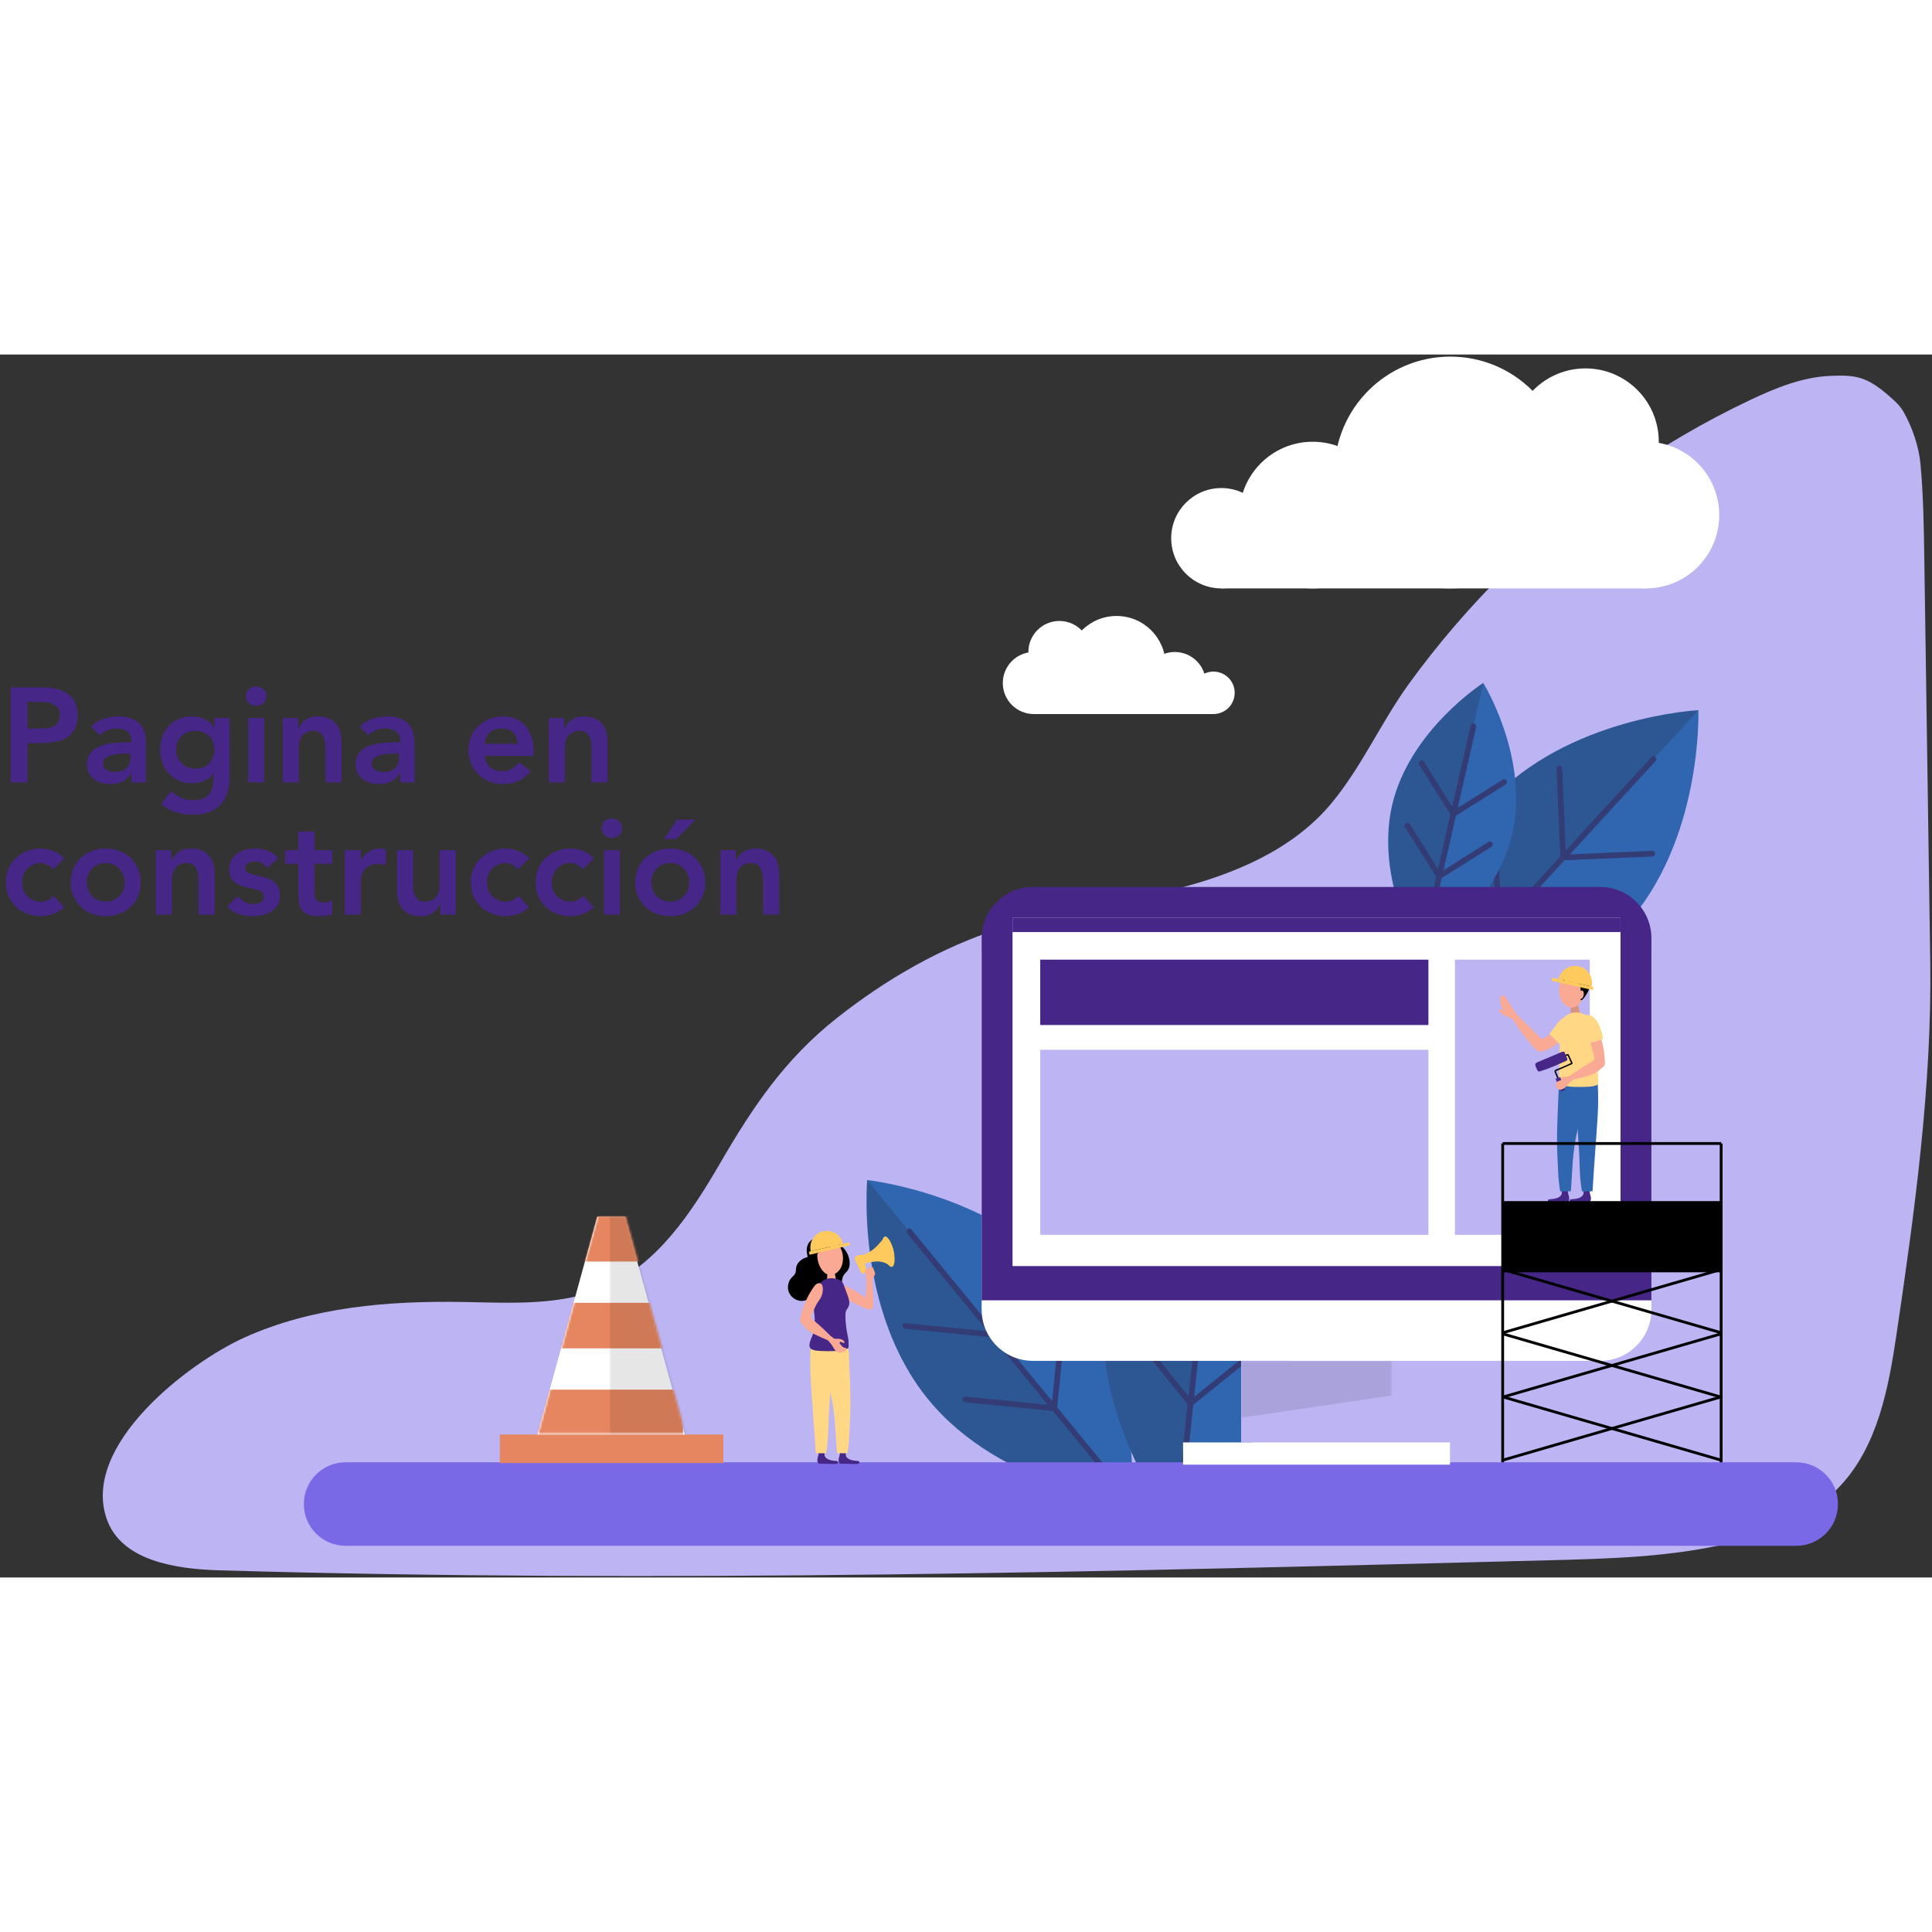 <svg width="500" height="500" viewBox="0 0 921 583" fill="none" xmlns="http://www.w3.org/2000/svg">
<rect x="0" y="0" width="921" height="583" fill="#333333" stroke="none"/>
<path d="M917.331 97.139C918.275 161.145 919.22 225.154 920.164 289.163C921.038 348.186 912.75 408.596 904.079 467.136C900.279 492.78 895.155 519.892 877.607 538.974C863.955 553.822 844.372 561.85 824.758 566.545C796.739 573.251 767.692 574.033 738.891 574.782C527.447 580.283 315.872 585.782 104.447 579.583C83.604 578.975 58.055 575.023 50.982 555.407C38.286 520.188 89.7 480.754 116.389 468.674C148.679 454.06 185.016 451.061 220.458 451.661C243.695 452.054 267.958 453.715 289.151 444.181C313.848 433.065 329.7 408.878 343.31 385.462C359.027 358.423 374.19 335.878 398.852 316.378C422.327 297.815 448.661 282.584 477.247 273.454C504.403 264.783 533.008 261.714 560.649 254.752C588.291 247.788 616.049 236.129 634.385 214.301C648.97 196.937 658.33 175.329 671.685 156.917C685.494 137.881 700.89 120.002 717.635 103.493C751.554 70.052 791.032 42.215 834.08 21.797C846.317 15.995 859.182 10.695 872.716 10.174C885.479 9.68 890.613 10.476 903.323 22.272C904.918 23.754 906.343 25.425 907.427 27.314C911.637 34.651 914.769 44.1 915.51 52.137C916.886 67.091 917.108 82.123 917.331 97.139Z" fill="#BCB4F3"/>
<path d="M413.406 393.541C413.406 393.541 475.485 400.215 510.294 442.68C545.106 485.148 539.466 547.33 539.466 547.33C539.466 547.33 477.387 540.656 442.578 498.191C407.766 455.723 413.406 393.541 413.406 393.541Z" fill="#3065B0"/>
<mask id="mask0_3899_27530" style="mask-type:luminance" maskUnits="userSpaceOnUse" x="413" y="393" width="127" height="155">
<path d="M413.06 393.538H539.457V547.324H413.06V393.538Z" fill="white"/>
</mask>
<g mask="url(#mask0_3899_27530)">
<g opacity="0.2">
<path d="M539.457 547.328C539.457 547.328 477.378 540.655 442.569 498.189C407.757 455.721 413.397 393.539 413.397 393.539" fill="#231F20"/>
</g>
</g>
<path d="M540.429 546.367C505.093 503.261 469.757 460.152 434.424 417.049C433.317 415.698 431.406 417.625 432.506 418.968C467.839 462.071 503.174 505.18 538.51 548.288C539.617 549.637 541.528 547.707 540.429 546.367Z" fill="#343C76"/>
<path d="M502.576 500.972C488.461 499.571 474.348 498.174 460.233 496.776C458.496 496.605 458.507 499.319 460.233 499.49C474.348 500.888 488.461 502.285 502.576 503.686C504.313 503.854 504.302 501.14 502.576 500.972Z" fill="#343C76"/>
<path d="M473.843 465.911C459.728 464.511 445.615 463.116 431.497 461.715C429.763 461.544 429.774 464.258 431.497 464.429C445.615 465.83 459.728 467.225 473.843 468.625C475.58 468.796 475.569 466.079 473.843 465.911Z" fill="#343C76"/>
<path d="M476.677 424.922C475.28 439.037 473.879 453.15 472.482 467.268C472.311 469.002 475.025 468.991 475.196 467.268C476.593 453.15 477.994 439.037 479.391 424.922C479.562 423.185 476.848 423.196 476.677 424.922Z" fill="#343C76"/>
<path d="M505.416 459.984C504.018 474.096 502.621 488.211 501.22 502.329C501.049 504.064 503.766 504.05 503.934 502.329C505.335 488.211 506.732 474.096 508.13 459.984C508.301 458.247 505.587 458.258 505.416 459.984Z" fill="#343C76"/>
<path d="M809.642 169.545C809.642 169.545 811.789 231.944 774.654 272.396C737.519 312.845 675.163 316.025 675.163 316.025C675.163 316.025 673.016 253.626 710.151 213.177C747.287 172.729 809.642 169.545 809.642 169.545Z" fill="#3065B0"/>
<mask id="mask1_3899_27530" style="mask-type:luminance" maskUnits="userSpaceOnUse" x="675" y="169" width="135" height="148">
<path d="M675.141 169.546H809.645V316.029H675.141V169.546Z" fill="white"/>
</mask>
<g mask="url(#mask1_3899_27530)">
<g opacity="0.2">
<path d="M675.165 316.025C675.165 316.025 673.018 253.626 710.153 213.177C747.288 172.729 809.644 169.545 809.644 169.545" fill="#231F20"/>
</g>
</g>
<path d="M676.124 316.986C713.819 275.927 751.515 234.87 789.209 193.811C790.39 192.524 788.474 190.6 787.291 191.892C749.597 232.951 711.9 274.008 674.206 315.067C673.025 316.354 674.941 318.278 676.124 316.986Z" fill="#343C76"/>
<path d="M715.871 273.163C715.265 258.991 714.66 244.821 714.055 230.649C713.979 228.909 711.265 228.901 711.341 230.649C711.946 244.821 712.551 258.991 713.157 273.163C713.23 274.905 715.944 274.913 715.871 273.163Z" fill="#343C76"/>
<path d="M746.531 239.769C745.926 225.6 745.321 211.427 744.715 197.258C744.642 195.518 741.928 195.507 742.001 197.258C742.607 211.427 743.212 225.6 743.817 239.769C743.893 241.509 746.607 241.52 746.531 239.769Z" fill="#343C76"/>
<path d="M787.685 236.598C773.516 237.203 759.344 237.808 745.171 238.413C743.432 238.487 743.424 241.203 745.171 241.127C759.344 240.522 773.516 239.917 787.685 239.312C789.425 239.238 789.436 236.522 787.685 236.598Z" fill="#343C76"/>
<path d="M757.026 269.99C742.857 270.596 728.685 271.201 714.515 271.806C712.775 271.879 712.765 274.593 714.515 274.52C728.685 273.915 742.857 273.31 757.026 272.704C758.766 272.631 758.777 269.917 757.026 269.99Z" fill="#343C76"/>
<path d="M707.1 156.558C707.1 156.558 729.134 192.255 720.935 228.225C712.736 264.199 677.412 286.822 677.412 286.822C677.412 286.822 655.377 251.123 663.573 215.152C671.772 179.181 707.1 156.558 707.1 156.558Z" fill="#3065B0"/>
<mask id="mask2_3899_27530" style="mask-type:luminance" maskUnits="userSpaceOnUse" x="661" y="156" width="47" height="131">
<path d="M661.743 156.557H707.096V286.818H661.743V156.557Z" fill="white"/>
</mask>
<g mask="url(#mask2_3899_27530)">
<g opacity="0.2">
<path d="M677.408 286.82C677.408 286.82 655.373 251.121 663.572 215.15C671.771 179.179 707.096 156.556 707.096 156.556" fill="#231F20"/>
</g>
</g>
<path d="M678.714 287.183C687.035 250.669 695.359 214.156 703.68 177.642C704.068 175.943 701.451 175.216 701.063 176.92C692.742 213.434 684.419 249.947 676.098 286.461C675.71 288.16 678.326 288.887 678.714 287.183Z" fill="#343C76"/>
<path d="M687.265 248.02L672.048 223.817C671.12 222.344 668.769 223.703 669.703 225.188C674.775 233.256 679.85 241.322 684.92 249.391C685.848 250.865 688.198 249.505 687.265 248.02Z" fill="#343C76"/>
<path d="M694.036 218.319L678.819 194.116C677.891 192.642 675.541 194.002 676.474 195.487C681.547 203.555 686.619 211.621 691.692 219.69C692.62 221.163 694.97 219.804 694.036 218.319Z" fill="#343C76"/>
<path d="M716.38 202.615C708.314 207.688 700.246 212.76 692.18 217.833C690.703 218.761 692.063 221.111 693.548 220.177C701.616 215.105 709.682 210.033 717.751 204.96C719.224 204.032 717.865 201.682 716.38 202.615Z" fill="#343C76"/>
<path d="M709.615 232.316L685.412 247.533C683.938 248.461 685.298 250.808 686.78 249.878L710.983 234.658C712.459 233.729 711.099 231.382 709.615 232.316Z" fill="#343C76"/>
<path d="M583.213 353.153C583.213 353.153 623.966 404.499 617.857 461.826C611.745 519.15 561.083 560.752 561.083 560.752C561.083 560.752 520.331 509.407 526.443 452.08C532.552 394.753 583.213 353.153 583.213 353.153Z" fill="#3065B0"/>
<mask id="mask3_3899_27530" style="mask-type:luminance" maskUnits="userSpaceOnUse" x="525" y="353" width="59" height="208">
<path d="M525.807 353.153H583.202V560.752H525.807V353.153Z" fill="white"/>
</mask>
<g mask="url(#mask3_3899_27530)">
<g opacity="0.2">
<path d="M561.075 560.752C561.075 560.752 520.319 509.407 526.431 452.08C532.543 394.753 583.204 353.153 583.204 353.153" fill="#231F20"/>
</g>
</g>
<path d="M562.442 560.753C568.643 502.563 574.847 444.371 581.048 386.181C581.233 384.447 578.519 384.46 578.334 386.181C572.133 444.371 565.929 502.563 559.728 560.753C559.543 562.487 562.257 562.474 562.442 560.753Z" fill="#343C76"/>
<path d="M568.517 499.046L540.455 464.283C539.356 462.924 537.448 464.856 538.536 466.202L566.598 500.965C567.695 502.322 569.605 500.392 568.517 499.046Z" fill="#343C76"/>
<path d="M573.564 451.717L545.502 416.954C544.402 415.597 542.494 417.527 543.583 418.873L571.645 453.636C572.742 454.996 574.652 453.063 573.564 451.717Z" fill="#343C76"/>
<path d="M606.405 423.654C594.817 433.009 583.231 442.364 571.645 451.719C570.285 452.815 572.215 454.723 573.564 453.638C585.15 444.283 596.738 434.928 608.324 425.573C609.684 424.476 607.754 422.568 606.405 423.654Z" fill="#343C76"/>
<path d="M601.357 470.982C589.768 480.334 578.182 489.692 566.596 499.047C565.236 500.144 567.166 502.052 568.515 500.966C580.101 491.611 591.687 482.253 603.275 472.901C604.635 471.805 602.705 469.894 601.357 470.982Z" fill="#343C76"/>
<path d="M606.149 87.579C606.149 100.79 595.441 111.498 582.23 111.498C569.023 111.498 558.315 100.79 558.315 87.579C558.315 74.367 569.023 63.659 582.23 63.659C595.441 63.659 606.149 74.367 606.149 87.579Z" fill="white"/>
<path d="M660.732 76.544C660.732 95.853 645.081 111.504 625.772 111.504C606.469 111.504 590.818 95.853 590.818 76.544C590.818 57.236 606.469 41.584 625.772 41.584C645.081 41.584 660.732 57.236 660.732 76.544Z" fill="white"/>
<path d="M819.578 76.544C819.578 95.853 803.927 111.504 784.618 111.504C765.315 111.504 749.663 95.853 749.663 76.544C749.663 57.236 765.315 41.584 784.618 41.584C803.927 41.584 819.578 57.236 819.578 76.544Z" fill="white"/>
<path d="M790.752 41.585C790.752 60.894 775.101 76.545 755.792 76.545C736.489 76.545 720.838 60.894 720.838 41.585C720.838 22.277 736.489 6.625 755.792 6.625C775.101 6.625 790.752 22.277 790.752 41.585Z" fill="white"/>
<path d="M746.648 56.246C746.648 86.764 721.909 111.498 691.396 111.498C660.883 111.498 636.144 86.764 636.144 56.246C636.144 25.733 660.883 0.999 691.396 0.999C721.909 0.999 746.648 25.733 746.648 56.246Z" fill="white"/>
<path d="M582.233 111.498H784.618V74.089L691.401 45.26L576.713 93.71L582.233 111.498Z" fill="white"/>
<path d="M568.339 161.27C568.339 166.861 572.868 171.391 578.459 171.391C584.047 171.391 588.579 166.861 588.579 161.27C588.579 155.682 584.047 151.15 578.459 151.15C572.868 151.15 568.339 155.682 568.339 161.27Z" fill="white"/>
<path d="M545.244 156.6C545.244 164.769 551.866 171.391 560.035 171.391C568.204 171.391 574.823 164.769 574.823 156.6C574.823 148.431 568.204 141.809 560.035 141.809C551.866 141.809 545.244 148.431 545.244 156.6Z" fill="white"/>
<path d="M478.041 156.6C478.041 164.769 484.663 171.391 492.832 171.391C500.998 171.391 507.62 164.769 507.62 156.6C507.62 148.431 500.998 141.809 492.832 141.809C484.663 141.809 478.041 148.431 478.041 156.6Z" fill="white"/>
<path d="M490.234 141.812C490.234 149.981 496.856 156.604 505.025 156.604C513.191 156.604 519.814 149.981 519.814 141.812C519.814 133.643 513.191 127.021 505.025 127.021C496.856 127.021 490.234 133.643 490.234 141.812Z" fill="white"/>
<path d="M508.897 148.015C508.897 160.926 519.362 171.391 532.273 171.391C545.183 171.391 555.651 160.926 555.651 148.015C555.651 135.105 545.183 124.64 532.273 124.64C519.362 124.64 508.897 135.105 508.897 148.015Z" fill="white"/>
<path d="M578.456 171.391H492.828V155.563L532.268 143.366L580.79 163.868L578.456 171.391Z" fill="white"/>
<path d="M876.188 547.992C876.188 558.987 867.274 567.9 856.279 567.9H164.749C153.754 567.9 144.841 558.987 144.841 547.992V547.992C144.841 536.996 153.754 528.083 164.75 528.083H856.279C867.274 528.083 876.188 536.996 876.188 547.992V547.992Z" fill="#7969E6"/>
<path d="M762.817 479.734H492.388C478.897 479.734 467.962 468.8 467.962 455.309V287.969C467.962 274.478 478.897 263.543 492.388 263.543H762.817C776.308 263.543 787.243 274.478 787.243 287.969V455.309C787.243 468.8 776.308 479.734 762.817 479.734Z" fill="white"/>
<path d="M787.243 450.869H467.962V278.251C467.962 264.76 478.897 253.825 492.388 253.825H762.817C776.308 253.825 787.243 264.76 787.243 278.251V450.869Z" fill="#462687"/>
<path d="M772.512 434.555H482.683V268.55H772.512V434.555Z" fill="white"/>
<path d="M663.53 518.617H591.661V479.737H663.53V518.617Z" fill="#BCB4F3"/>
<path d="M691.216 529.219H563.975V518.615H691.216V529.219Z" fill="white"/>
<mask id="mask4_3899_27530" style="mask-type:luminance" maskUnits="userSpaceOnUse" x="591" y="479" width="73" height="28">
<path d="M591.672 479.738H663.538V506.834H591.672V479.738Z" fill="white"/>
</mask>
<g mask="url(#mask4_3899_27530)">
<g opacity="0.1">
<path d="M663.541 496.233L591.673 506.836V479.737H663.541V496.233Z" fill="#000100"/>
</g>
</g>
<path d="M772.512 275.322H482.683V268.548H772.512V275.322Z" fill="#462687"/>
<path d="M680.942 319.635H495.891V288.468H680.942V319.635Z" fill="#462687"/>
<path d="M680.942 419.646H495.891V331.443H680.942V419.646Z" fill="#BCB4F3"/>
<path d="M757.857 419.646H693.577V288.47H757.857V419.646Z" fill="#BCB4F3"/>
<path d="M382.055 451.167C382.919 451.186 383.687 450.869 384.52 450.803C385.12 450.76 385.776 450.945 386.39 450.988C387.861 451.088 389.345 451.012 390.8 450.771C393.666 450.296 396.429 449.175 398.787 447.476C399.487 446.971 400.166 446.404 400.6 445.663C401.753 443.693 400.939 441.017 402.093 439.049C402.597 438.184 403.433 437.557 404.02 436.745C404.864 435.575 405.146 434.064 405.026 432.625C404.649 428.058 401.753 424.584 397.663 422.893C394.523 421.596 390.537 422.863 388.726 425.737C387.985 426.907 387.565 428.305 386.558 429.255C385.323 430.419 383.562 430.449 382.224 431.42C380.837 432.425 379.8 433.602 379.526 435.361C379.38 436.306 379.469 437.318 379.043 438.175C378.677 438.906 377.987 439.41 377.423 440.005C375.667 441.842 375.127 444.746 376.101 447.094C377.078 449.444 379.512 451.11 382.055 451.167Z" fill="black"/>
<path d="M398.581 527.441C398.795 527.457 399.018 527.474 399.211 527.563C399.409 527.653 399.574 527.843 399.566 528.063C399.563 528.179 399.506 528.296 399.43 528.394C399.042 528.901 398.301 528.931 397.661 528.915L390.564 528.733C390.458 528.73 390.349 528.728 390.252 528.681C390.146 528.633 390.062 528.54 389.994 528.445C389.508 527.748 389.576 526.812 389.78 525.986C389.983 525.161 390.301 524.339 390.246 523.495C390.225 523.197 390.178 522.841 390.404 522.643C390.507 522.553 390.645 522.521 390.778 522.491C391.53 522.328 392.304 522.258 393.072 522.279C392.985 522.279 393.023 524.703 393.099 524.936C393.791 527.037 396.73 527.3 398.581 527.441Z" fill="#462687"/>
<path d="M398.976 443.089C398.995 443.211 399.011 443.344 398.954 443.456C398.873 443.61 398.683 443.662 398.509 443.692C397.122 443.931 395.651 443.627 394.471 442.861C394.357 442.788 394.237 442.698 394.191 442.574C394.159 442.484 394.164 442.389 394.169 442.294C394.273 440.565 394.376 438.837 394.479 437.108C394.487 436.98 394.498 436.842 394.579 436.741C394.666 436.636 394.813 436.598 394.948 436.57C395.521 436.448 396.118 436.353 396.685 436.489C397.972 436.804 397.925 437.979 398.115 439.043C398.357 440.4 398.764 441.724 398.976 443.089Z" fill="#FAAA94"/>
<path d="M408.641 433.717C409.2 434.89 409.757 436.06 410.299 437.235C410.416 437.487 410.541 437.748 410.758 437.921C411.211 438.28 412.408 437.704 412.924 437.577C413.008 437.555 413.1 437.53 413.165 437.471C413.407 437.251 413.013 436.203 412.948 435.921C412.804 435.319 412.642 434.722 412.484 434.122C412.172 432.96 411.868 431.788 411.751 430.588C411.697 430.029 411.654 429.473 411.04 429.307C410.109 429.057 408.546 429.421 407.83 430.094C406.977 430.895 407.868 432.103 408.253 432.906C408.383 433.177 408.514 433.446 408.641 433.717Z" fill="#FFCA5D"/>
<path d="M412.697 448.832C412.83 447.844 412.947 446.856 412.976 445.839C413.014 444.468 413.014 443.089 413.161 441.719C413.202 441.342 413.253 440.948 413.473 440.636C413.747 440.256 414.274 440.077 414.724 440.213C415.161 440.348 415.481 440.742 415.644 441.171C415.81 441.599 415.837 442.066 415.864 442.522C416.013 444.997 416.16 447.47 416.309 449.945C416.388 451.305 416.469 452.683 416.195 454.019C415.742 456.225 412.64 454.778 411.378 454.214C407.402 452.434 403.507 450.409 400.039 447.757C399.559 447.388 398.991 446.995 398.755 446.411C398.457 445.668 398.552 444.74 398.867 444.02C399.005 443.7 399.198 443.399 399.483 443.201C399.96 442.867 400.555 443.027 401.059 443.217C403.912 444.281 406.517 445.73 409.095 447.334C410.246 448.053 411.391 448.905 412.602 449.508C412.634 449.283 412.667 449.057 412.697 448.832Z" fill="#FAAA94"/>
<path d="M416.885 432.409C419.122 432.186 421.472 432.561 423.342 433.801C423.822 434.121 424.457 434.501 424.916 434.151C425.073 434.032 425.168 433.847 425.252 433.668C426.902 430.091 426.286 425.575 423.735 422.574C423.116 421.844 422.145 421.157 421.276 421.55C420.943 421.705 420.696 421.993 420.46 422.275C419.369 423.572 418.269 424.878 416.997 425.993C415.678 427.149 414.179 428.088 412.573 428.786C411.346 429.315 409.15 429.519 408.543 430.927C408.366 431.334 408.431 431.804 408.572 432.227C408.678 432.545 408.828 432.854 409.05 433.106C410.019 434.2 411.674 433.351 412.828 433.177C414.188 432.973 415.507 432.545 416.885 432.409Z" fill="#FFCA5D"/>
<path d="M415.903 435.105C415.924 435.119 415.946 435.135 415.965 435.151C416.171 435.311 416.282 435.561 416.377 435.805C416.611 436.375 416.82 436.956 417.01 437.539C417.089 437.792 417.17 438.052 417.156 438.318C417.116 439.29 415.596 440.196 415.77 441.621C415.778 441.686 414.269 441.171 413.626 441.255C413.498 441.271 413.254 441.206 413.254 441.206C413.254 441.206 413.126 441.002 413.102 440.883C412.904 439.863 412.705 438.88 412.391 437.895C412.266 437.51 412.206 437.065 412.399 436.706C412.632 436.272 413.121 436.153 413.506 435.898C413.913 435.629 414.285 435.333 414.736 435.129C415.107 434.961 415.566 434.893 415.903 435.105Z" fill="#FAAA94"/>
<path d="M408.72 527.441C408.934 527.457 409.157 527.474 409.349 527.563C409.545 527.653 409.71 527.843 409.705 528.063C409.702 528.179 409.642 528.296 409.569 528.394C409.181 528.901 408.44 528.931 407.8 528.915C405.433 528.855 403.067 528.793 400.703 528.733C400.597 528.73 400.488 528.728 400.391 528.681C400.282 528.633 400.201 528.54 400.133 528.445C399.647 527.748 399.715 526.812 399.918 525.986C400.122 525.161 400.439 524.339 400.385 523.495C400.363 523.197 400.317 522.841 400.543 522.643C400.646 522.553 400.784 522.521 400.917 522.491C401.669 522.328 402.44 522.258 403.208 522.279C403.124 522.279 403.159 524.703 403.237 524.936C403.927 527.037 406.869 527.3 408.72 527.441Z" fill="#462687"/>
<path d="M396.909 470.146C395.473 470.266 394.056 470.616 392.732 471.18C389.236 472.673 391.766 480.294 392.517 483.019C393.47 486.476 394.425 489.934 395.378 493.389C396.936 499.036 397.731 504.836 398.149 510.674C398.225 511.77 398.914 523.744 399.015 523.747C400.605 523.769 402.198 523.788 403.791 523.807C404.212 523.812 404.744 517.445 404.79 516.818C404.966 514.454 404.999 512.085 405.121 509.71C405.821 498.876 405.118 487.738 404.681 476.88C404.608 475.083 404.329 473.216 403.186 471.75C402.722 471.15 401.441 471.015 400.765 470.754C399.737 470.355 398.906 470.087 397.774 470.103C397.484 470.108 397.196 470.122 396.909 470.146Z" fill="#FFD785"/>
<path d="M386.803 470.488C386.602 471.53 386.528 472.592 386.458 473.65C385.801 483.423 386.797 493.207 387.465 502.95C387.94 509.884 388.483 516.807 388.879 523.747C390.472 523.769 392.062 523.788 393.655 523.807C394.076 523.812 394.605 517.445 394.654 516.818C394.83 514.454 394.863 512.085 394.985 509.71C394.985 505.938 395.381 502.119 395.569 498.35C395.794 493.877 396.054 489.367 396.589 484.927C396.909 482.272 397.303 479.621 397.604 476.961C397.884 474.521 398.551 471.634 397.452 469.327C396.866 468.1 395.794 467.115 394.518 466.64C393.349 466.203 392.065 466.192 390.817 466.217C390.146 466.23 389.462 466.252 388.838 466.491C387.275 467.08 387.079 469.058 386.803 470.488Z" fill="#FFD785"/>
<path d="M399.262 437.389C405.094 432.197 400.385 417.965 392.013 423.87C386.129 428.02 392.01 443.289 399.123 437.508C399.17 437.47 399.216 437.432 399.262 437.389Z" fill="#FAAA94"/>
<path d="M387.134 474.315C384.399 473.216 386.858 468.968 387.457 467.248C388.809 463.361 388.494 459.342 387.943 455.325C387.813 454.37 387.512 453.298 387.658 452.332C387.767 451.613 388.044 450.937 388.147 450.204C388.426 448.196 388.82 446.206 389.715 444.372C391.528 440.654 395.838 439.514 399.556 440.903C400.908 441.411 401.722 442.152 402.221 443.509L402.9 445.362C403.272 446.372 403.643 447.382 404.013 448.394C404.653 450.139 405.291 452.098 404.542 453.8C404.156 454.679 403.429 455.396 403.179 456.321C403.079 456.693 403.063 457.079 403.049 457.464C402.921 461.481 403.565 465.199 404.352 469.082C404.572 470.157 404.534 471.286 404.561 472.396C404.572 472.779 404.574 473.183 404.376 473.509C404.135 473.902 403.66 474.076 403.215 474.206C399.616 475.257 395.795 475.156 392.047 475.045C390.383 474.993 388.679 474.936 387.134 474.315Z" fill="#462687"/>
<path d="M382.611 455.312C381.994 457.301 381.598 459.025 381.495 459.725C381.435 460.14 381.384 460.577 381.53 460.976C381.628 461.245 381.807 461.47 381.986 461.693C383.764 463.929 385.04 465.441 387.669 466.751C390.402 468.114 393.198 469.351 396.042 470.461C396.256 470.545 396.487 470.632 396.715 470.594C397.22 470.518 397.459 469.867 397.301 469.381C397.079 468.697 396.4 468.358 395.928 467.88C395.32 467.267 394.715 466.656 394.099 466.051C392.842 464.822 391.556 463.619 390.245 462.444C389.189 461.494 388.017 460.634 387.004 459.644C386.231 458.889 386.988 457.543 387.374 456.718C388.323 454.68 389.127 452.595 390.495 450.837C391.786 449.17 392.519 446.603 392.185 444.521C392.093 443.943 391.892 443.338 391.42 442.985C390.85 442.562 390.022 442.635 389.404 442.991C388.788 443.346 388.337 443.927 387.924 444.508C385.585 447.794 383.802 451.458 382.611 455.312Z" fill="#FAAA94"/>
<path d="M388.463 435.36C388.336 435.955 387.674 438.389 386.813 437.893C386.094 437.475 386.33 435.626 386.268 434.959C386.216 434.405 386.083 433.868 385.945 433.33C385.161 430.237 383.692 427.205 385.242 424.062C385.448 423.644 385.717 423.235 386.043 422.884C387.736 421.063 391.115 420.293 393.509 420.474C394.559 420.55 395.672 420.838 396.347 421.647C396.774 422.154 396.977 422.841 396.904 423.498C396.768 424.689 395.778 425.623 394.705 426.163C393.631 426.708 392.437 426.964 391.346 427.471C389.82 428.179 388.887 429.303 388.933 431.007C388.976 432.511 388.784 433.879 388.463 435.36Z" fill="black"/>
<path d="M392.567 432.63C392.776 433.705 392.458 434.674 391.856 434.793C391.253 434.91 390.594 434.134 390.382 433.056C390.173 431.981 390.491 431.013 391.096 430.893C391.698 430.776 392.355 431.555 392.567 432.63Z" fill="#FAAA94"/>
<path d="M397.793 469.115C397.871 469.145 397.953 469.172 398.034 469.188C398.691 469.337 399.397 469.101 400.083 469.221C400.846 469.354 402.219 469.771 402.482 470.597C402.523 470.732 402.548 470.876 402.504 471.009C402.458 471.142 402.33 471.256 402.192 471.242C402.097 471.232 402.018 471.172 401.942 471.118C401.622 471.118 400.45 470.252 400.254 470.906C400.059 471.546 401.758 473.229 402.29 473.395C402.507 473.462 402.737 473.465 402.96 473.514C403.183 473.563 403.411 473.674 403.508 473.88C403.611 474.089 403.546 474.353 403.402 474.537C403.264 474.724 403.058 474.852 402.857 474.969C402.284 475.305 401.679 475.604 401.028 475.734C398.941 476.168 397.88 474.524 396.997 472.922C396.373 471.796 395.48 470.881 394.658 469.899C394.606 469.837 394.552 469.766 394.544 469.685C394.539 469.622 394.56 469.56 394.585 469.5C394.821 468.933 395.299 468.504 395.76 468.1C395.801 468.064 395.841 468.032 395.89 468.016C395.991 467.983 396.094 468.04 396.183 468.094C396.694 468.401 397.217 468.898 397.793 469.115Z" fill="#FAAA94"/>
<path d="M405.131 424.652L385.957 429.141L385.62 427.705L404.795 423.213L405.131 424.652Z" fill="#FFCA5D"/>
<path d="M386.497 427.496C385.501 423.246 388.139 418.988 392.391 417.992C396.644 416.999 400.9 419.636 401.896 423.889" fill="#FFCA5D"/>
<path d="M425.933 427.118C426.867 431.107 426.536 434.592 425.192 434.907C423.846 435.222 422.001 432.247 421.067 428.258C420.134 424.271 420.465 420.783 421.808 420.471C423.154 420.156 425 423.131 425.933 427.118Z" fill="#FFCA5D"/>
<path d="M738.882 402.687C738.662 402.703 738.437 402.72 738.236 402.812C738.038 402.904 737.867 403.097 737.875 403.32C737.878 403.442 737.938 403.561 738.014 403.659C738.41 404.18 739.167 404.212 739.824 404.193C742.242 404.131 744.66 404.069 747.081 404.006C747.19 404.003 747.301 404.001 747.399 403.957C747.51 403.906 747.591 403.811 747.662 403.713C748.158 403.002 748.091 402.044 747.882 401.197C747.675 400.356 747.35 399.517 747.407 398.652C747.426 398.342 747.475 397.984 747.244 397.78C747.138 397.688 746.997 397.655 746.858 397.626C746.09 397.457 745.303 397.387 744.516 397.409C744.603 397.409 744.568 399.886 744.486 400.128C743.781 402.272 740.776 402.541 738.882 402.687Z" fill="#462687"/>
<path d="M750.958 344.1C752.426 344.222 753.873 344.58 755.227 345.158C758.804 346.684 756.215 354.475 755.447 357.265C754.47 360.796 753.498 364.332 752.521 367.869C750.931 373.641 750.116 379.571 749.69 385.542C749.609 386.66 748.906 398.906 748.806 398.906C747.174 398.927 745.549 398.949 743.92 398.971C743.489 398.976 742.946 392.463 742.897 391.825C742.715 389.404 742.683 386.983 742.558 384.557C741.844 373.476 742.561 362.091 743.011 350.988C743.085 349.148 743.372 347.237 744.537 345.739C745.014 345.129 746.322 344.987 747.014 344.721C748.065 344.314 748.914 344.038 750.073 344.057C750.369 344.062 750.665 344.076 750.958 344.1Z" fill="#3065B0"/>
<path d="M749.253 402.687C749.034 402.703 748.808 402.72 748.608 402.812C748.407 402.904 748.238 403.097 748.247 403.32C748.249 403.442 748.309 403.561 748.382 403.659C748.781 404.18 749.538 404.212 750.195 404.193C752.613 404.131 755.032 404.069 757.45 404.006C757.558 404.003 757.672 404.001 757.77 403.957C757.881 403.906 757.963 403.811 758.033 403.713C758.53 403.002 758.462 402.044 758.253 401.197C758.047 400.356 757.721 399.517 757.778 398.652C757.797 398.342 757.846 397.984 757.615 397.78C757.509 397.688 757.368 397.655 757.23 397.626C756.462 397.457 755.675 397.387 754.888 397.409C754.975 397.409 754.939 399.886 754.858 400.128C754.152 402.272 751.145 402.541 749.253 402.687Z" fill="#462687"/>
<path d="M748.774 316.365C748.779 316.493 748.79 316.631 748.871 316.729C748.983 316.87 749.186 316.881 749.363 316.873C750.801 316.827 752.212 316.222 753.238 315.212C753.339 315.114 753.439 315.003 753.461 314.865C753.474 314.77 753.45 314.677 753.425 314.585C752.964 312.873 752.505 311.163 752.047 309.45C752.012 309.323 751.974 309.19 751.873 309.106C751.765 309.016 751.61 309.011 751.469 309.008C750.869 309.005 750.25 309.032 749.71 309.287C748.486 309.863 748.774 311.033 748.804 312.134C748.842 313.546 748.703 314.954 748.774 316.365Z" fill="#D99481"/>
<path d="M761.294 344.45C761.5 345.517 761.574 346.602 761.647 347.682C762.317 357.675 761.299 367.682 760.616 377.642C760.13 384.731 759.576 391.814 759.172 398.906C757.543 398.927 755.918 398.949 754.287 398.971C753.855 398.976 753.315 392.463 753.266 391.825C753.084 389.404 753.052 386.983 752.927 384.557C752.927 380.695 752.525 376.795 752.33 372.936C752.102 368.368 751.836 363.754 751.288 359.214C750.959 356.497 750.558 353.789 750.248 351.067C749.963 348.575 749.282 345.622 750.406 343.264C751.003 342.01 752.102 341.001 753.405 340.515C754.601 340.07 755.912 340.059 757.191 340.083C757.874 340.097 758.575 340.121 759.215 340.363C760.811 340.965 761.012 342.987 761.294 344.45Z" fill="#3065B0"/>
<path d="M745.932 309.936C739.891 304.714 744.491 290.092 753.143 296.005C759.219 300.16 753.436 315.861 746.076 310.055C746.027 310.017 745.981 309.979 745.932 309.936Z" fill="#FAAA94"/>
<path d="M744.342 318.574C743.561 321.134 743.704 324.173 743.639 326.646C743.474 333.23 743.305 339.816 743.14 346.403C743.129 346.794 743.126 347.209 743.33 347.543C743.577 347.945 744.063 348.124 744.516 348.254C748.196 349.329 752.104 349.223 755.936 349.109C757.638 349.057 759.38 349 760.96 348.368C761.256 348.249 761.557 348.097 761.731 347.828C761.923 347.535 761.918 347.158 761.91 346.808C761.744 341.369 761.302 335.938 760.588 330.546C760.026 326.301 760.241 321.687 758.319 317.747C756.465 313.947 752.061 312.78 748.258 314.205C747.127 314.625 746.076 315.334 745.393 316.327C744.928 317.006 744.589 317.766 744.342 318.574Z" fill="#FFD785"/>
<path d="M764.727 333.073C764.996 335.185 765.091 336.989 765.069 337.711C765.059 338.143 765.031 338.593 764.814 338.968C764.67 339.22 764.448 339.416 764.228 339.608C762.043 341.546 760.491 342.846 757.611 343.701C754.618 344.586 751.584 345.343 748.522 345.956C748.292 346.002 748.047 346.046 747.822 345.972C747.328 345.801 747.201 345.109 747.445 344.645C747.79 343.994 748.533 343.774 749.095 343.378C749.814 342.868 750.533 342.357 751.261 341.858C752.743 340.84 754.252 339.858 755.777 338.905C757.009 338.137 758.342 337.475 759.538 336.658C760.45 336.037 759.924 334.544 759.682 333.643C759.156 331.684 758.635 329.724 758.103 327.765C757.886 326.972 757.601 326.367 757.663 325.512C757.72 324.714 758.016 323.946 758.673 323.452C762.336 320.708 764.063 327.835 764.727 333.073Z" fill="#FAAA94"/>
<path d="M753.645 317.218C753.102 319.12 753.675 321.682 754.261 323.134C754.492 323.701 755.599 328.505 755.566 328.508C758.313 328.117 761.016 327.447 763.624 326.508C763.771 326.453 763.931 326.394 764.012 326.258C764.083 326.147 764.083 326.003 764.077 325.87C764.004 323.935 763.122 322.103 762.552 320.298C761.7 317.603 758.302 313.424 755.105 315.237C754.34 315.668 753.884 316.376 753.645 317.218Z" fill="#FFD785"/>
<path d="M756.355 294.954C755.948 294.531 755.459 294.194 754.898 294.023C753.793 293.69 752.599 293.804 751.486 293.483C750.295 293.141 749.092 292.36 747.912 292.748C747.163 292.992 746.65 293.269 746.123 293.874C745.89 294.146 745.651 294.42 745.415 294.691C745.157 294.992 744.891 295.299 744.747 295.671C744.636 295.956 744.604 296.268 744.585 296.577C744.552 297.047 744.549 297.543 744.747 297.972C745.198 298.955 745.846 298.548 746.617 298.469C747.165 298.409 747.676 298.721 748.199 298.892C749.575 299.345 751.266 298.909 752.39 299.826C753.361 300.621 753.538 302.127 753.522 303.302C753.505 304.434 753.473 305.563 753.473 306.695C753.475 307.319 753.342 308.155 754.067 307.726C754.862 307.257 755.6 306.033 756.103 305.281C756.691 304.402 757.177 303.454 757.508 302.453C758.184 300.398 758.173 298.067 757.191 296.143C756.974 295.72 756.694 295.31 756.355 294.954Z" fill="black"/>
<path d="M752.707 304.974C752.509 306.076 752.848 307.064 753.467 307.175C754.086 307.287 754.748 306.481 754.946 305.376C755.144 304.271 754.802 303.289 754.186 303.178C753.567 303.066 752.905 303.872 752.707 304.974Z" fill="#FAAA94"/>
<path d="M725.5 317.07C724.764 316.367 722.227 313.268 721.076 314.882C720.753 315.333 720.976 315.957 721.212 316.456C722.495 319.149 724.14 321.648 725.961 324.004C727.684 326.229 729.424 328.536 731.365 330.574C732.673 331.945 733.943 332.784 735.886 332.07C738.524 331.104 741.116 329.766 743.116 327.766C743.906 326.978 744.563 326.067 745.208 325.155C745.559 324.658 745.911 324.145 746.088 323.562C746.261 322.978 746.232 322.3 745.863 321.817C745.423 321.238 744.601 321.07 743.889 321.211C743.178 321.355 742.551 321.757 741.941 322.148C740.055 323.355 738.171 324.569 736.288 325.779C734.792 326.74 734.114 325.605 733.118 324.569C730.656 322.017 728.089 319.54 725.5 317.07Z" fill="#FAAA94"/>
<path d="M738.596 323.842L743.587 328.822C743.587 328.822 746.679 326.1 747.995 324.529C748.918 323.427 749.908 322.119 750.245 320.694C750.541 319.429 750.133 318.208 749.213 317.312C748.263 316.392 746.852 315.966 745.558 316.287C743.495 316.802 742.336 319.003 741.169 320.585C740.99 320.832 738.558 323.804 738.596 323.842Z" fill="#FFD785"/>
<path d="M717.865 306.548C717.257 305.601 716.451 304.86 715.409 306.249C715.121 306.629 715.081 307.139 715.091 307.617C715.127 309.471 715.794 311.308 716.956 312.757C716.397 312.613 715.442 311.59 714.926 312.217C714.722 312.464 714.752 312.831 714.869 313.129C715.205 313.984 716.077 314.483 716.885 314.915C718.291 315.661 720.253 316.212 721.396 317.341C721.619 317.561 721.749 317.892 722.123 317.887C722.305 317.884 722.468 317.773 722.631 317.686C722.962 317.512 723.342 317.436 723.676 317.268C724.012 317.1 724.322 316.79 724.322 316.416C724.319 316.104 724.11 315.84 723.915 315.604C721.898 313.186 720.248 310.518 718.606 307.831C718.402 307.5 718.156 306.998 717.865 306.548Z" fill="#FAAA94"/>
<path d="M739.478 337.062C740.813 336.481 742.148 335.901 743.486 335.32C744.167 335.024 744.832 334.701 745.519 334.421C746.13 334.177 746.797 333.914 747.443 333.789C748.173 335.089 748.681 336.457 749.316 337.798C749.34 337.847 749.362 337.906 749.329 337.947C749.316 337.969 749.289 337.979 749.264 337.99C746.811 339.003 744.439 340.181 741.956 341.144C741.711 341.239 741.432 341.372 741.375 341.63C741.342 341.787 741.405 341.95 741.47 342.097C742.577 344.713 743.684 347.329 744.792 349.945" stroke="black" stroke-width="0.667" stroke-miterlimit="10"/>
<path d="M744.86 332.375C744.974 332.345 745.091 332.328 745.21 332.328C745.861 332.334 745.921 332.817 746.103 333.303C746.369 334.027 746.724 334.733 747.034 335.444C747.142 335.699 747.254 335.981 747.159 336.242C747.058 336.508 746.773 336.652 746.513 336.768C742.52 338.551 738.517 340.343 734.343 341.651C733.99 341.759 733.586 341.86 733.274 341.664C733.1 341.556 732.986 341.366 732.886 341.187C732.503 340.489 732.188 339.754 731.944 338.994C731.635 338.03 732.275 337.629 733.06 337.311C734.319 336.809 735.562 336.261 736.81 335.732C739.31 334.681 741.809 333.626 744.312 332.573C744.491 332.497 744.673 332.421 744.86 332.375Z" fill="#462687"/>
<path d="M743.815 344.562C744.48 346.402 745.278 348.234 746.046 350.036C746.089 350.142 746.135 350.256 746.105 350.367C746.076 350.465 745.994 350.535 745.91 350.601C745.546 350.877 745.123 351.084 744.681 351.203C744.559 351.236 744.428 351.26 744.314 351.208C744.181 351.152 744.111 351.008 744.054 350.875C743.218 349.005 742.216 347.184 741.557 345.26C742.279 344.942 743.022 344.679 743.782 344.475L743.815 344.562Z" fill="#462687"/>
<path d="M746.997 344.291C746.91 344.308 746.826 344.319 746.742 344.321C746.506 344.335 746.278 344.264 746.047 344.267C745.719 344.272 745.442 344.397 745.127 344.449C744.715 344.514 744.321 344.628 743.95 344.821C743.933 344.829 743.917 344.84 743.903 344.856C743.879 344.888 743.893 344.937 743.909 344.975C744.031 345.271 744.408 345.7 744.034 345.969C743.898 346.064 743.73 346.093 743.567 346.131C743.049 346.248 742.544 346.473 742.177 346.856C741.797 347.258 741.743 347.668 741.713 348.189C741.678 348.734 742.028 349.244 742.37 349.638C742.666 349.974 743.141 350.544 743.621 350.514C743.865 350.498 744.107 350.43 744.34 350.352C744.886 350.173 745.494 349.991 745.923 349.597C746.365 349.196 746.75 348.734 747.125 348.267C747.953 347.241 749.011 346.482 750.015 345.632C750.08 345.581 750.146 345.518 750.167 345.439C750.186 345.374 750.173 345.309 750.162 345.247C750.023 344.631 749.616 344.118 749.223 343.626C749.19 343.586 749.155 343.542 749.106 343.518C749.011 343.469 748.897 343.507 748.799 343.548C748.232 343.768 747.616 344.172 746.997 344.291Z" fill="#FAAA94"/>
<path d="M739.64 298.57L759.289 302.975L759.62 301.501L739.971 297.096L739.64 298.57Z" fill="#FFCA5D"/>
<path d="M758.72 301.301C759.697 296.945 756.956 292.619 752.597 291.639C748.242 290.665 743.916 293.406 742.938 297.762" fill="#FFCA5D"/>
<path d="M820.825 437.512H716.338V403.587H820.825V437.512Z" fill="black"/>
<path d="M716.336 436.157L820.484 466.342" stroke="black" stroke-width="1.333" stroke-miterlimit="10"/>
<path d="M820.484 436.157L716.336 466.342" stroke="black" stroke-width="1.333" stroke-miterlimit="10"/>
<path d="M716.336 466.835L820.484 497.02" stroke="black" stroke-width="1.333" stroke-miterlimit="10"/>
<path d="M820.484 466.835L716.336 497.02" stroke="black" stroke-width="1.333" stroke-miterlimit="10"/>
<path d="M716.336 496.888L820.484 527.072" stroke="black" stroke-width="1.333" stroke-miterlimit="10"/>
<path d="M820.484 496.888L716.336 527.072" stroke="black" stroke-width="1.333" stroke-miterlimit="10"/>
<path d="M716.336 376.108V528.09" stroke="black" stroke-width="1.333" stroke-miterlimit="10"/>
<path d="M820.483 376.108V528.09" stroke="black" stroke-width="1.333" stroke-miterlimit="10"/>
<path d="M716.336 376.109H820.484" stroke="black" stroke-width="1.333" stroke-miterlimit="10"/>
<path d="M344.813 514.862H238.29V528.432H344.813V514.862Z" fill="#E68660"/>
<path d="M297.914 411.053H284.7L256.168 514.861H326.446L297.914 411.053Z" fill="white"/>
<mask id="mask5_3899_27530" style="mask-type:luminance" maskUnits="userSpaceOnUse" x="256" y="410" width="71" height="105">
<path d="M285.135 410.674L256.603 514.482H326.881L298.349 410.674H285.135Z" fill="white"/>
</mask>
<g mask="url(#mask5_3899_27530)">
<path d="M325.546 432.387H255.661V410.675H325.546V432.387Z" fill="#E68660"/>
<path d="M325.546 473.775H255.661V452.064H325.546V473.775Z" fill="#E68660"/>
<path d="M325.546 515.162H255.661V493.45H325.546V515.162Z" fill="#E68660"/>
<mask id="mask6_3899_27530" style="mask-type:luminance" maskUnits="userSpaceOnUse" x="290" y="410" width="66" height="106">
<path d="M290.604 410.673H355.239V515.16H290.604V410.673Z" fill="white"/>
</mask>
<g mask="url(#mask6_3899_27530)">
<g opacity="0.1">
<path d="M355.239 515.16H290.604V410.673H355.239V515.16Z" fill="#000100"/>
</g>
</g>
</g>
<path d="M5.056 158.688H20.288C22.464 158.688 24.555 158.901 26.56 159.328C28.608 159.755 30.4 160.48 31.936 161.504C33.472 162.485 34.688 163.829 35.584 165.536C36.523 167.2 36.992 169.291 36.992 171.808C36.992 174.667 36.501 176.971 35.52 178.72C34.539 180.469 33.216 181.835 31.552 182.816C29.888 183.755 27.947 184.395 25.728 184.736C23.552 185.077 21.269 185.248 18.88 185.248H13.12V204H5.056V158.688ZM17.984 178.336C19.136 178.336 20.331 178.293 21.568 178.208C22.805 178.123 23.936 177.867 24.96 177.44C26.027 177.013 26.88 176.373 27.52 175.52C28.203 174.667 28.544 173.472 28.544 171.936C28.544 170.528 28.245 169.419 27.648 168.608C27.051 167.755 26.283 167.115 25.344 166.688C24.405 166.219 23.36 165.92 22.208 165.792C21.056 165.664 19.947 165.6 18.88 165.6H13.12V178.336H17.984ZM62.677 199.776H62.485C61.376 201.525 59.968 202.805 58.261 203.616C56.554 204.384 54.677 204.768 52.629 204.768C51.221 204.768 49.834 204.576 48.469 204.192C47.146 203.808 45.952 203.232 44.885 202.464C43.861 201.696 43.029 200.736 42.389 199.584C41.749 198.432 41.429 197.088 41.429 195.552C41.429 193.888 41.728 192.48 42.325 191.328C42.922 190.133 43.712 189.152 44.693 188.384C45.717 187.573 46.89 186.933 48.213 186.464C49.536 185.995 50.901 185.653 52.309 185.44C53.76 185.184 55.21 185.035 56.661 184.992C58.112 184.907 59.477 184.864 60.757 184.864H62.677V184.032C62.677 182.112 62.016 180.683 60.693 179.744C59.37 178.763 57.685 178.272 55.637 178.272C54.016 178.272 52.501 178.571 51.093 179.168C49.685 179.723 48.469 180.491 47.445 181.472L43.413 177.44C45.12 175.691 47.104 174.432 49.365 173.664C51.669 172.896 54.037 172.512 56.469 172.512C58.645 172.512 60.48 172.768 61.973 173.28C63.466 173.749 64.704 174.368 65.685 175.136C66.666 175.904 67.413 176.8 67.925 177.824C68.48 178.805 68.864 179.808 69.077 180.832C69.333 181.856 69.482 182.859 69.525 183.84C69.568 184.779 69.589 185.611 69.589 186.336V204H62.677V199.776ZM62.229 190.24H60.629C59.562 190.24 58.368 190.283 57.045 190.368C55.722 190.453 54.464 190.667 53.269 191.008C52.117 191.307 51.136 191.776 50.325 192.416C49.514 193.013 49.109 193.867 49.109 194.976C49.109 195.701 49.258 196.32 49.557 196.832C49.898 197.301 50.325 197.707 50.837 198.048C51.349 198.389 51.925 198.645 52.565 198.816C53.205 198.944 53.845 199.008 54.485 199.008C57.13 199.008 59.072 198.389 60.309 197.152C61.589 195.872 62.229 194.144 62.229 191.968V190.24ZM109.468 173.28V201.248C109.468 204.021 109.127 206.517 108.444 208.736C107.761 210.997 106.695 212.896 105.244 214.432C103.836 216.011 102.044 217.227 99.868 218.08C97.692 218.933 95.111 219.36 92.124 219.36C89.265 219.36 86.556 218.997 83.996 218.272C81.436 217.547 79.068 216.224 76.892 214.304L81.5 208.032C83.036 209.44 84.636 210.528 86.3 211.296C87.964 212.064 89.884 212.448 92.06 212.448C93.895 212.448 95.431 212.192 96.668 211.68C97.948 211.168 98.951 210.464 99.676 209.568C100.444 208.672 100.977 207.584 101.276 206.304C101.617 205.067 101.788 203.68 101.788 202.144V199.904H101.66C100.551 201.397 99.079 202.528 97.244 203.296C95.409 204.021 93.532 204.384 91.612 204.384C89.308 204.384 87.217 203.979 85.34 203.168C83.463 202.315 81.841 201.184 80.476 199.776C79.153 198.368 78.129 196.704 77.404 194.784C76.679 192.864 76.316 190.816 76.316 188.64C76.316 186.379 76.657 184.267 77.34 182.304C78.023 180.341 79.025 178.635 80.348 177.184C81.671 175.733 83.249 174.603 85.084 173.792C86.961 172.939 89.095 172.512 91.484 172.512C93.66 172.512 95.687 172.939 97.564 173.792C99.441 174.645 100.935 176.011 102.044 177.888H102.172V173.28H109.468ZM93.084 179.424C91.719 179.424 90.481 179.659 89.372 180.128C88.263 180.555 87.303 181.173 86.492 181.984C85.724 182.752 85.105 183.712 84.636 184.864C84.209 185.973 83.996 187.211 83.996 188.576C83.996 189.813 84.209 190.965 84.636 192.032C85.105 193.099 85.745 194.037 86.556 194.848C87.367 195.659 88.327 196.299 89.436 196.768C90.545 197.237 91.74 197.472 93.02 197.472C94.428 197.472 95.687 197.237 96.796 196.768C97.948 196.299 98.908 195.68 99.676 194.912C100.487 194.101 101.105 193.141 101.532 192.032C101.959 190.923 102.172 189.728 102.172 188.448C102.172 185.76 101.361 183.584 99.74 181.92C98.119 180.256 95.9 179.424 93.084 179.424ZM118.293 173.28H125.973V204H118.293V173.28ZM117.205 162.848C117.205 161.611 117.653 160.544 118.549 159.648C119.487 158.709 120.661 158.24 122.069 158.24C123.477 158.24 124.65 158.688 125.589 159.584C126.57 160.437 127.061 161.525 127.061 162.848C127.061 164.171 126.57 165.28 125.589 166.176C124.65 167.029 123.477 167.456 122.069 167.456C120.661 167.456 119.487 167.008 118.549 166.112C117.653 165.173 117.205 164.085 117.205 162.848ZM134.79 173.28H142.086V178.208H142.214C142.939 176.672 144.048 175.349 145.542 174.24C147.035 173.088 149.062 172.512 151.622 172.512C153.67 172.512 155.398 172.853 156.806 173.536C158.256 174.219 159.43 175.115 160.326 176.224C161.222 177.333 161.862 178.613 162.246 180.064C162.63 181.515 162.822 183.029 162.822 184.608V204H155.142V188.448C155.142 187.595 155.099 186.656 155.014 185.632C154.928 184.565 154.694 183.584 154.31 182.688C153.968 181.749 153.414 180.981 152.646 180.384C151.878 179.744 150.832 179.424 149.51 179.424C148.23 179.424 147.142 179.637 146.246 180.064C145.392 180.491 144.667 181.067 144.07 181.792C143.515 182.517 143.11 183.349 142.854 184.288C142.598 185.227 142.47 186.208 142.47 187.232V204H134.79V173.28ZM190.74 199.776H190.548C189.438 201.525 188.03 202.805 186.324 203.616C184.617 204.384 182.74 204.768 180.692 204.768C179.284 204.768 177.897 204.576 176.532 204.192C175.209 203.808 174.014 203.232 172.948 202.464C171.924 201.696 171.092 200.736 170.452 199.584C169.812 198.432 169.492 197.088 169.492 195.552C169.492 193.888 169.79 192.48 170.388 191.328C170.985 190.133 171.774 189.152 172.756 188.384C173.78 187.573 174.953 186.933 176.276 186.464C177.598 185.995 178.964 185.653 180.372 185.44C181.822 185.184 183.273 185.035 184.724 184.992C186.174 184.907 187.54 184.864 188.82 184.864H190.74V184.032C190.74 182.112 190.078 180.683 188.756 179.744C187.433 178.763 185.748 178.272 183.7 178.272C182.078 178.272 180.564 178.571 179.156 179.168C177.748 179.723 176.532 180.491 175.508 181.472L171.476 177.44C173.182 175.691 175.166 174.432 177.428 173.664C179.732 172.896 182.1 172.512 184.532 172.512C186.708 172.512 188.542 172.768 190.036 173.28C191.529 173.749 192.766 174.368 193.748 175.136C194.729 175.904 195.476 176.8 195.988 177.824C196.542 178.805 196.926 179.808 197.14 180.832C197.396 181.856 197.545 182.859 197.588 183.84C197.63 184.779 197.652 185.611 197.652 186.336V204H190.74V199.776ZM190.292 190.24H188.692C187.625 190.24 186.43 190.283 185.108 190.368C183.785 190.453 182.526 190.667 181.332 191.008C180.18 191.307 179.198 191.776 178.388 192.416C177.577 193.013 177.172 193.867 177.172 194.976C177.172 195.701 177.321 196.32 177.62 196.832C177.961 197.301 178.388 197.707 178.9 198.048C179.412 198.389 179.988 198.645 180.628 198.816C181.268 198.944 181.908 199.008 182.548 199.008C185.193 199.008 187.134 198.389 188.372 197.152C189.652 195.872 190.292 194.144 190.292 191.968V190.24ZM230.996 191.328C231.252 193.632 232.148 195.424 233.684 196.704C235.22 197.984 237.076 198.624 239.252 198.624C241.172 198.624 242.772 198.24 244.052 197.472C245.375 196.661 246.527 195.659 247.508 194.464L253.012 198.624C251.22 200.843 249.215 202.421 246.996 203.36C244.777 204.299 242.452 204.768 240.02 204.768C237.716 204.768 235.54 204.384 233.492 203.616C231.444 202.848 229.673 201.76 228.18 200.352C226.687 198.944 225.492 197.259 224.596 195.296C223.743 193.291 223.316 191.072 223.316 188.64C223.316 186.208 223.743 184.011 224.596 182.048C225.492 180.043 226.687 178.336 228.18 176.928C229.673 175.52 231.444 174.432 233.492 173.664C235.54 172.896 237.716 172.512 240.02 172.512C242.153 172.512 244.095 172.896 245.844 173.664C247.636 174.389 249.151 175.456 250.388 176.864C251.668 178.272 252.649 180.021 253.332 182.112C254.057 184.16 254.42 186.528 254.42 189.216V191.328H230.996ZM246.74 185.568C246.697 183.307 245.993 181.536 244.628 180.256C243.263 178.933 241.364 178.272 238.932 178.272C236.628 178.272 234.793 178.933 233.428 180.256C232.105 181.579 231.295 183.349 230.996 185.568H246.74ZM261.602 173.28H268.898V178.208H269.026C269.751 176.672 270.861 175.349 272.354 174.24C273.847 173.088 275.874 172.512 278.434 172.512C280.482 172.512 282.21 172.853 283.618 173.536C285.069 174.219 286.242 175.115 287.138 176.224C288.034 177.333 288.674 178.613 289.058 180.064C289.442 181.515 289.634 183.029 289.634 184.608V204H281.954V188.448C281.954 187.595 281.911 186.656 281.826 185.632C281.741 184.565 281.506 183.584 281.122 182.688C280.781 181.749 280.226 180.981 279.458 180.384C278.69 179.744 277.645 179.424 276.322 179.424C275.042 179.424 273.954 179.637 273.058 180.064C272.205 180.491 271.479 181.067 270.882 181.792C270.327 182.517 269.922 183.349 269.666 184.288C269.41 185.227 269.282 186.208 269.282 187.232V204H261.602V173.28ZM25.344 245.496C24.448 244.557 23.509 243.811 22.528 243.256C21.547 242.701 20.544 242.424 19.52 242.424C18.112 242.424 16.853 242.68 15.744 243.192C14.635 243.704 13.675 244.387 12.864 245.24C12.096 246.093 11.499 247.075 11.072 248.184C10.688 249.293 10.496 250.445 10.496 251.64C10.496 252.835 10.688 253.987 11.072 255.096C11.499 256.205 12.096 257.187 12.864 258.04C13.675 258.893 14.635 259.576 15.744 260.088C16.853 260.6 18.112 260.856 19.52 260.856C20.715 260.856 21.824 260.621 22.848 260.152C23.872 259.64 24.747 258.915 25.472 257.976L30.592 263.48C29.824 264.248 28.928 264.909 27.904 265.464C26.923 266.019 25.92 266.467 24.896 266.808C23.872 267.149 22.891 267.384 21.952 267.512C21.013 267.683 20.203 267.768 19.52 267.768C17.216 267.768 15.04 267.384 12.992 266.616C10.944 265.848 9.173 264.76 7.68 263.352C6.187 261.944 4.992 260.259 4.096 258.296C3.243 256.291 2.816 254.072 2.816 251.64C2.816 249.208 3.243 247.011 4.096 245.048C4.992 243.043 6.187 241.336 7.68 239.928C9.173 238.52 10.944 237.432 12.992 236.664C15.04 235.896 17.216 235.512 19.52 235.512C21.483 235.512 23.445 235.896 25.408 236.664C27.413 237.389 29.163 238.563 30.656 240.184L25.344 245.496ZM33.691 251.64C33.691 249.208 34.118 247.011 34.971 245.048C35.867 243.043 37.062 241.336 38.555 239.928C40.048 238.52 41.819 237.432 43.867 236.664C45.915 235.896 48.091 235.512 50.395 235.512C52.699 235.512 54.875 235.896 56.923 236.664C58.971 237.432 60.742 238.52 62.235 239.928C63.728 241.336 64.902 243.043 65.755 245.048C66.651 247.011 67.099 249.208 67.099 251.64C67.099 254.072 66.651 256.291 65.755 258.296C64.902 260.259 63.728 261.944 62.235 263.352C60.742 264.76 58.971 265.848 56.923 266.616C54.875 267.384 52.699 267.768 50.395 267.768C48.091 267.768 45.915 267.384 43.867 266.616C41.819 265.848 40.048 264.76 38.555 263.352C37.062 261.944 35.867 260.259 34.971 258.296C34.118 256.291 33.691 254.072 33.691 251.64ZM41.371 251.64C41.371 252.835 41.563 253.987 41.947 255.096C42.374 256.205 42.971 257.187 43.739 258.04C44.55 258.893 45.51 259.576 46.619 260.088C47.728 260.6 48.987 260.856 50.395 260.856C51.803 260.856 53.062 260.6 54.171 260.088C55.28 259.576 56.219 258.893 56.987 258.04C57.798 257.187 58.395 256.205 58.779 255.096C59.206 253.987 59.419 252.835 59.419 251.64C59.419 250.445 59.206 249.293 58.779 248.184C58.395 247.075 57.798 246.093 56.987 245.24C56.219 244.387 55.28 243.704 54.171 243.192C53.062 242.68 51.803 242.424 50.395 242.424C48.987 242.424 47.728 242.68 46.619 243.192C45.51 243.704 44.55 244.387 43.739 245.24C42.971 246.093 42.374 247.075 41.947 248.184C41.563 249.293 41.371 250.445 41.371 251.64ZM74.29 236.28H81.585V241.208H81.713C82.439 239.672 83.548 238.349 85.041 237.24C86.535 236.088 88.561 235.512 91.121 235.512C93.169 235.512 94.897 235.853 96.305 236.536C97.756 237.219 98.93 238.115 99.826 239.224C100.722 240.333 101.362 241.613 101.746 243.064C102.13 244.515 102.322 246.029 102.322 247.608V267H94.641V251.448C94.641 250.595 94.599 249.656 94.513 248.632C94.428 247.565 94.194 246.584 93.809 245.688C93.468 244.749 92.913 243.981 92.145 243.384C91.377 242.744 90.332 242.424 89.01 242.424C87.73 242.424 86.641 242.637 85.746 243.064C84.892 243.491 84.167 244.067 83.57 244.792C83.015 245.517 82.609 246.349 82.353 247.288C82.097 248.227 81.969 249.208 81.969 250.232V267H74.29V236.28ZM127.424 244.792C125.93 242.701 123.925 241.656 121.408 241.656C120.384 241.656 119.381 241.912 118.4 242.424C117.418 242.936 116.928 243.768 116.928 244.92C116.928 245.859 117.333 246.541 118.144 246.968C118.954 247.395 119.978 247.757 121.216 248.056C122.453 248.355 123.776 248.675 125.184 249.016C126.634 249.315 127.978 249.805 129.216 250.488C130.453 251.128 131.477 252.024 132.288 253.176C133.098 254.328 133.504 255.907 133.504 257.912C133.504 259.747 133.098 261.304 132.288 262.584C131.52 263.821 130.496 264.824 129.216 265.592C127.978 266.36 126.57 266.915 124.992 267.256C123.413 267.597 121.834 267.768 120.256 267.768C117.866 267.768 115.669 267.427 113.664 266.744C111.658 266.061 109.866 264.824 108.288 263.032L113.408 258.232C114.389 259.341 115.434 260.259 116.544 260.984C117.696 261.667 119.082 262.008 120.704 262.008C121.258 262.008 121.834 261.944 122.432 261.816C123.029 261.688 123.584 261.475 124.096 261.176C124.608 260.877 125.013 260.515 125.312 260.088C125.653 259.619 125.824 259.085 125.824 258.488C125.824 257.421 125.418 256.632 124.608 256.12C123.797 255.608 122.773 255.203 121.536 254.904C120.298 254.563 118.954 254.264 117.504 254.008C116.096 253.709 114.773 253.261 113.536 252.664C112.298 252.024 111.274 251.149 110.464 250.04C109.653 248.931 109.248 247.395 109.248 245.432C109.248 243.725 109.589 242.253 110.272 241.016C110.997 239.736 111.936 238.691 113.088 237.88C114.24 237.069 115.562 236.472 117.056 236.088C118.549 235.704 120.064 235.512 121.6 235.512C123.648 235.512 125.674 235.875 127.68 236.6C129.685 237.283 131.306 238.477 132.544 240.184L127.424 244.792ZM135.893 242.808V236.28H142.229V227.384H149.909V236.28H158.357V242.808H149.909V256.248C149.909 257.784 150.186 259 150.741 259.896C151.338 260.792 152.49 261.24 154.197 261.24C154.88 261.24 155.626 261.176 156.437 261.048C157.248 260.877 157.888 260.621 158.357 260.28V266.744C157.546 267.128 156.544 267.384 155.349 267.512C154.197 267.683 153.173 267.768 152.277 267.768C150.229 267.768 148.544 267.533 147.221 267.064C145.941 266.637 144.917 265.976 144.149 265.08C143.424 264.141 142.912 262.989 142.613 261.624C142.357 260.259 142.229 258.68 142.229 256.888V242.808H135.893ZM164.352 236.28H172.032V241.144H172.16C173.013 239.352 174.229 237.965 175.808 236.984C177.387 236.003 179.2 235.512 181.248 235.512C181.717 235.512 182.165 235.555 182.592 235.64C183.061 235.725 183.531 235.832 184 235.96V243.384C183.36 243.213 182.72 243.085 182.08 243C181.483 242.872 180.885 242.808 180.288 242.808C178.496 242.808 177.045 243.149 175.936 243.832C174.869 244.472 174.037 245.219 173.44 246.072C172.885 246.925 172.501 247.779 172.288 248.632C172.117 249.485 172.032 250.125 172.032 250.552V267H164.352V236.28ZM217.259 267H209.963V262.072H209.835C209.11 263.608 208 264.952 206.507 266.104C205.014 267.213 202.987 267.768 200.427 267.768C198.379 267.768 196.63 267.448 195.179 266.808C193.771 266.125 192.619 265.229 191.723 264.12C190.827 262.968 190.187 261.667 189.803 260.216C189.419 258.765 189.227 257.251 189.227 255.672V236.28H196.907V251.832C196.907 252.685 196.95 253.645 197.035 254.712C197.12 255.736 197.334 256.717 197.675 257.656C198.059 258.552 198.614 259.32 199.339 259.96C200.107 260.557 201.174 260.856 202.539 260.856C203.819 260.856 204.886 260.643 205.739 260.216C206.635 259.789 207.36 259.213 207.915 258.488C208.512 257.763 208.939 256.931 209.195 255.992C209.451 255.053 209.579 254.072 209.579 253.048V236.28H217.259V267ZM246.969 245.496C246.073 244.557 245.134 243.811 244.153 243.256C243.172 242.701 242.169 242.424 241.145 242.424C239.737 242.424 238.478 242.68 237.369 243.192C236.26 243.704 235.3 244.387 234.489 245.24C233.721 246.093 233.124 247.075 232.697 248.184C232.313 249.293 232.121 250.445 232.121 251.64C232.121 252.835 232.313 253.987 232.697 255.096C233.124 256.205 233.721 257.187 234.489 258.04C235.3 258.893 236.26 259.576 237.369 260.088C238.478 260.6 239.737 260.856 241.145 260.856C242.34 260.856 243.449 260.621 244.473 260.152C245.497 259.64 246.372 258.915 247.097 257.976L252.217 263.48C251.449 264.248 250.553 264.909 249.529 265.464C248.548 266.019 247.545 266.467 246.521 266.808C245.497 267.149 244.516 267.384 243.577 267.512C242.638 267.683 241.828 267.768 241.145 267.768C238.841 267.768 236.665 267.384 234.617 266.616C232.569 265.848 230.798 264.76 229.305 263.352C227.812 261.944 226.617 260.259 225.721 258.296C224.868 256.291 224.441 254.072 224.441 251.64C224.441 249.208 224.868 247.011 225.721 245.048C226.617 243.043 227.812 241.336 229.305 239.928C230.798 238.52 232.569 237.432 234.617 236.664C236.665 235.896 238.841 235.512 241.145 235.512C243.108 235.512 245.07 235.896 247.033 236.664C249.038 237.389 250.788 238.563 252.281 240.184L246.969 245.496ZM277.844 245.496C276.948 244.557 276.009 243.811 275.028 243.256C274.047 242.701 273.044 242.424 272.02 242.424C270.612 242.424 269.353 242.68 268.244 243.192C267.135 243.704 266.175 244.387 265.364 245.24C264.596 246.093 263.999 247.075 263.572 248.184C263.188 249.293 262.996 250.445 262.996 251.64C262.996 252.835 263.188 253.987 263.572 255.096C263.999 256.205 264.596 257.187 265.364 258.04C266.175 258.893 267.135 259.576 268.244 260.088C269.353 260.6 270.612 260.856 272.02 260.856C273.215 260.856 274.324 260.621 275.348 260.152C276.372 259.64 277.247 258.915 277.972 257.976L283.092 263.48C282.324 264.248 281.428 264.909 280.404 265.464C279.423 266.019 278.42 266.467 277.396 266.808C276.372 267.149 275.391 267.384 274.452 267.512C273.513 267.683 272.703 267.768 272.02 267.768C269.716 267.768 267.54 267.384 265.492 266.616C263.444 265.848 261.673 264.76 260.18 263.352C258.687 261.944 257.492 260.259 256.596 258.296C255.743 256.291 255.316 254.072 255.316 251.64C255.316 249.208 255.743 247.011 256.596 245.048C257.492 243.043 258.687 241.336 260.18 239.928C261.673 238.52 263.444 237.432 265.492 236.664C267.54 235.896 269.716 235.512 272.02 235.512C273.983 235.512 275.945 235.896 277.908 236.664C279.913 237.389 281.663 238.563 283.156 240.184L277.844 245.496ZM287.855 236.28H295.535V267H287.855V236.28ZM286.767 225.848C286.767 224.611 287.215 223.544 288.111 222.648C289.05 221.709 290.223 221.24 291.631 221.24C293.039 221.24 294.212 221.688 295.151 222.584C296.132 223.437 296.623 224.525 296.623 225.848C296.623 227.171 296.132 228.28 295.151 229.176C294.212 230.029 293.039 230.456 291.631 230.456C290.223 230.456 289.05 230.008 288.111 229.112C287.215 228.173 286.767 227.085 286.767 225.848ZM302.816 251.64C302.816 249.208 303.243 247.011 304.096 245.048C304.992 243.043 306.187 241.336 307.68 239.928C309.173 238.52 310.944 237.432 312.992 236.664C315.04 235.896 317.216 235.512 319.52 235.512C321.824 235.512 324 235.896 326.048 236.664C328.096 237.432 329.867 238.52 331.36 239.928C332.853 241.336 334.027 243.043 334.88 245.048C335.776 247.011 336.224 249.208 336.224 251.64C336.224 254.072 335.776 256.291 334.88 258.296C334.027 260.259 332.853 261.944 331.36 263.352C329.867 264.76 328.096 265.848 326.048 266.616C324 267.384 321.824 267.768 319.52 267.768C317.216 267.768 315.04 267.384 312.992 266.616C310.944 265.848 309.173 264.76 307.68 263.352C306.187 261.944 304.992 260.259 304.096 258.296C303.243 256.291 302.816 254.072 302.816 251.64ZM310.496 251.64C310.496 252.835 310.688 253.987 311.072 255.096C311.499 256.205 312.096 257.187 312.864 258.04C313.675 258.893 314.635 259.576 315.744 260.088C316.853 260.6 318.112 260.856 319.52 260.856C320.928 260.856 322.187 260.6 323.296 260.088C324.405 259.576 325.344 258.893 326.112 258.04C326.923 257.187 327.52 256.205 327.904 255.096C328.331 253.987 328.544 252.835 328.544 251.64C328.544 250.445 328.331 249.293 327.904 248.184C327.52 247.075 326.923 246.093 326.112 245.24C325.344 244.387 324.405 243.704 323.296 243.192C322.187 242.68 320.928 242.424 319.52 242.424C318.112 242.424 316.853 242.68 315.744 243.192C314.635 243.704 313.675 244.387 312.864 245.24C312.096 246.093 311.499 247.075 311.072 248.184C310.688 249.293 310.496 250.445 310.496 251.64ZM322.848 221.688H331.552L322.528 230.904H316.512L322.848 221.688ZM343.415 236.28H350.711V241.208H350.839C351.564 239.672 352.673 238.349 354.167 237.24C355.66 236.088 357.687 235.512 360.247 235.512C362.295 235.512 364.023 235.853 365.431 236.536C366.881 237.219 368.055 238.115 368.951 239.224C369.847 240.333 370.487 241.613 370.871 243.064C371.255 244.515 371.447 246.029 371.447 247.608V267H363.767V251.448C363.767 250.595 363.724 249.656 363.639 248.632C363.553 247.565 363.319 246.584 362.935 245.688C362.593 244.749 362.039 243.981 361.271 243.384C360.503 242.744 359.457 242.424 358.135 242.424C356.855 242.424 355.767 242.637 354.871 243.064C354.017 243.491 353.292 244.067 352.695 244.792C352.14 245.517 351.735 246.349 351.479 247.288C351.223 248.227 351.095 249.208 351.095 250.232V267H343.415V236.28Z" fill="#462687"/>
</svg>
